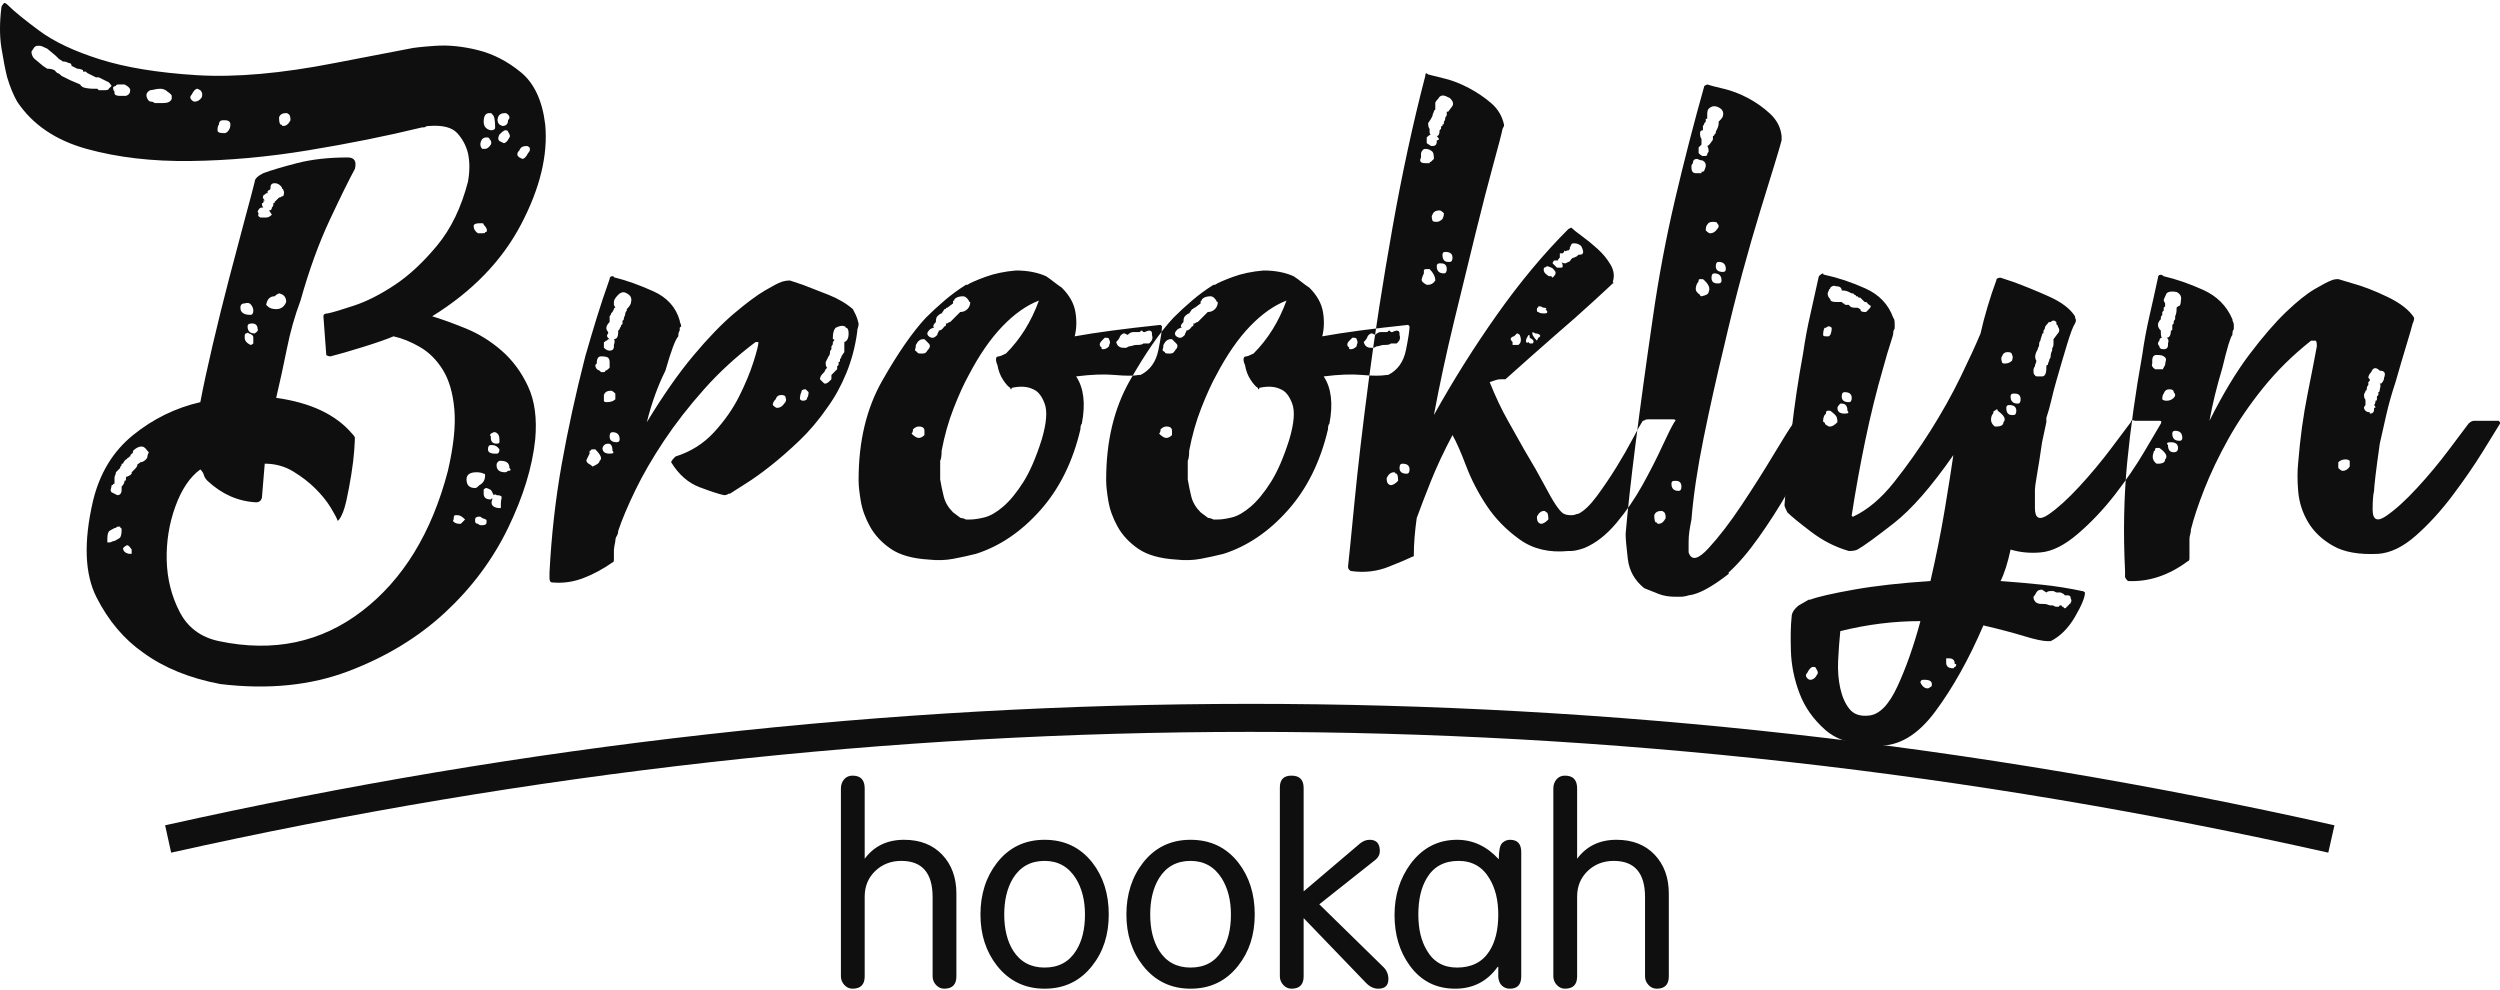 <svg width="520" height="206" viewBox="0 0 520 206" fill="none" xmlns="http://www.w3.org/2000/svg">
<path fill-rule="evenodd" clip-rule="evenodd" d="M174.909 203.091V164C174.909 163.259 175.131 162.629 175.567 162.11C176.013 161.59 176.595 161.332 177.325 161.332C179.016 161.332 179.856 162.22 179.856 163.989V178.625C181.804 175.995 184.531 174.676 188.049 174.676C191.378 174.676 194.019 175.716 195.983 177.78C197.947 179.854 198.93 182.554 198.93 185.888V203.091C198.93 204.793 198.085 205.648 196.399 205.648C195.743 205.648 195.175 205.386 194.691 204.871C194.22 204.357 193.983 203.769 193.983 203.097V186.602C193.983 181.582 191.814 179.066 187.476 179.066C185.319 179.066 183.501 179.775 182.046 181.172C180.592 182.574 179.856 184.35 179.856 186.491V203.097C179.856 204.793 179.016 205.648 177.325 205.648C176.669 205.648 176.102 205.386 175.624 204.871C175.151 204.351 174.909 203.758 174.909 203.091ZM217.278 201.254C220.187 201.254 222.377 200.077 223.832 197.725C225.066 195.771 225.675 193.266 225.675 190.215C225.675 187.268 225.044 184.769 223.774 182.711C222.245 180.284 220.077 179.066 217.278 179.066C214.405 179.066 212.22 180.263 210.724 182.653C209.495 184.675 208.881 187.196 208.881 190.215C208.881 193.229 209.495 195.728 210.724 197.725C212.22 200.077 214.405 201.254 217.278 201.254ZM217.278 205.648C213.203 205.648 209.9 204.053 207.379 200.875C205.085 197.945 203.934 194.395 203.934 190.215C203.934 186.003 205.085 182.406 207.379 179.45C209.863 176.273 213.166 174.676 217.278 174.676C221.432 174.676 224.746 176.273 227.229 179.45C229.493 182.369 230.622 185.962 230.622 190.215C230.622 194.432 229.477 197.982 227.177 200.875C224.693 204.053 221.396 205.648 217.278 205.648ZM247.636 201.254C250.546 201.254 252.736 200.077 254.19 197.725C255.424 195.771 256.033 193.266 256.033 190.215C256.033 187.268 255.403 184.769 254.132 182.711C252.604 180.284 250.435 179.066 247.636 179.066C244.763 179.066 242.579 180.263 241.088 182.653C239.854 184.675 239.245 187.196 239.245 190.215C239.245 193.229 239.854 195.728 241.088 197.725C242.579 200.077 244.763 201.254 247.636 201.254ZM247.636 205.648C243.562 205.648 240.264 204.053 237.743 200.875C235.443 197.945 234.292 194.395 234.292 190.215C234.292 186.003 235.443 182.406 237.743 179.45C240.226 176.273 243.525 174.676 247.636 174.676C251.79 174.676 255.11 176.273 257.593 179.45C259.851 182.369 260.986 185.962 260.986 190.215C260.986 194.432 259.835 197.982 257.535 200.875C255.052 204.053 251.754 205.648 247.636 205.648ZM266.211 203.091V163.78C266.211 162.146 267.014 161.332 268.626 161.332C270.317 161.332 271.157 162.183 271.157 163.901V185.41L282.873 175.453C283.515 174.934 284.181 174.676 284.885 174.676C286.303 174.676 287.006 175.453 287.006 177.018C287.006 177.733 286.713 178.326 286.119 178.819L274.413 188.094L287.794 201.191C288.45 201.857 288.786 202.671 288.786 203.648C288.786 204.982 288.083 205.648 286.67 205.648C285.746 205.648 284.895 205.24 284.113 204.425L271.157 190.965V203.091C271.157 204.793 270.317 205.648 268.626 205.648C267.97 205.648 267.408 205.386 266.925 204.871C266.452 204.351 266.211 203.758 266.211 203.091ZM295.014 190.215C295.014 193.202 295.587 195.665 296.747 197.615C298.118 200.04 300.218 201.254 303.05 201.254C306.095 201.254 308.348 200.114 309.792 197.835C311.026 195.918 311.64 193.376 311.64 190.215C311.64 187.232 311.026 184.733 309.792 182.711C308.348 180.284 306.206 179.066 303.38 179.066C300.408 179.066 298.213 180.248 296.8 182.601C295.609 184.554 295.014 187.085 295.014 190.215ZM316.419 177.234V203.091C316.419 204.793 315.631 205.648 314.056 205.648C313.416 205.648 312.88 205.444 312.428 205.034C311.972 204.629 311.714 204.015 311.64 203.202C311.64 203.532 311.64 202.829 311.64 201.091H311.526C309.351 204.125 306.405 205.648 302.677 205.648C298.691 205.648 295.54 204.037 293.213 200.818C291.113 197.929 290.063 194.432 290.063 190.331C290.063 186.26 291.176 182.7 293.402 179.67C295.887 176.345 299.111 174.676 303.075 174.676C306.374 174.676 309.267 176.031 311.752 178.736C311.752 176.945 311.981 175.816 312.444 175.364C312.906 174.907 313.458 174.676 314.083 174.676C315.642 174.676 316.419 175.527 316.419 177.234ZM323.094 203.091V164C323.094 163.259 323.314 162.629 323.75 162.11C324.196 161.59 324.78 161.332 325.51 161.332C327.201 161.332 328.041 162.22 328.041 163.989V178.625C329.989 175.995 332.714 174.676 336.232 174.676C339.562 174.676 342.204 175.716 344.168 177.78C346.132 179.854 347.114 182.554 347.114 185.888V203.091C347.114 204.793 346.273 205.648 344.582 205.648C343.926 205.648 343.359 205.386 342.882 204.871C342.408 204.357 342.168 203.769 342.168 203.097V186.602C342.168 181.582 339.998 179.066 335.661 179.066C333.502 179.066 331.686 179.775 330.231 181.172C328.777 182.574 328.041 184.35 328.041 186.491V203.097C328.041 204.793 327.201 205.648 325.51 205.648C324.854 205.648 324.292 205.386 323.808 204.871C323.336 204.351 323.094 203.758 323.094 203.091Z" fill="#0F0F0F"/>
<path fill-rule="evenodd" clip-rule="evenodd" d="M34.344 171.662C109.54 154.862 184.745 146.424 259.949 146.402C335.161 146.386 410.366 154.783 485.567 171.662L484.284 177.35C409.5 160.565 334.72 152.21 259.949 152.232C185.169 152.248 110.389 160.639 35.6 177.35L34.344 171.662Z" fill="#0F0F0F"/>
<path fill-rule="evenodd" clip-rule="evenodd" d="M87.808 26.496C80.468 28.281 72.579 29.872 64.146 31.259C55.711 32.65 47.526 33.391 39.59 33.49C31.65 33.59 24.455 32.75 18.007 30.965C11.559 29.174 6.748 25.902 3.57 21.139C2.777 19.753 2.085 18.061 1.491 16.082C1.093 14.491 0.693 12.458 0.299 9.98C-0.1 7.496 -0.1 4.67 0.299 1.493C0.299 1.294 0.498 1 0.892 0.601C1.093 0.601 1.391 0.8 1.785 1.199C2.977 2.386 5.11 4.124 8.187 6.403C11.264 8.688 15.481 10.673 20.837 12.358C26.193 14.044 32.889 15.136 40.929 15.636C48.964 16.13 58.537 15.284 69.65 13.105L85.13 10.127C85.923 9.927 87.708 9.728 90.487 9.533C93.265 9.334 96.243 9.633 99.414 10.427C102.592 11.219 105.568 12.758 108.347 15.037C111.125 17.321 112.81 20.94 113.405 25.902C114.003 32.251 112.317 39.199 108.347 46.739C104.377 54.281 98.227 60.629 89.893 65.786C91.873 66.386 94.204 67.226 96.888 68.318C99.567 69.41 102.045 70.948 104.33 72.929C106.609 74.913 108.447 77.397 109.833 80.37C111.224 83.347 111.719 87.018 111.325 91.387C110.725 97.142 108.84 103.292 105.669 109.841C102.491 116.389 98.127 122.244 92.571 127.401C87.016 132.558 80.314 136.629 72.48 139.605C64.639 142.583 55.76 143.475 45.84 142.284C39.49 141.092 34.129 138.913 29.765 135.735C25.795 132.957 22.57 129.139 20.091 124.277C17.613 119.414 17.366 112.718 19.346 104.185C20.738 98.429 23.515 93.866 27.68 90.494C31.849 87.117 36.513 84.838 41.669 83.646C42.268 80.469 43.108 76.552 44.201 71.888C45.292 67.226 46.433 62.615 47.625 58.051C48.818 53.483 49.909 49.365 50.896 45.695C51.889 42.023 52.587 39.398 52.981 37.807C52.981 37.213 53.581 36.615 54.766 36.022C56.358 35.428 58.689 34.73 61.761 33.937C64.84 33.144 68.363 32.75 72.333 32.75C73.719 32.75 74.212 33.543 73.819 35.129C72.626 37.314 70.889 40.832 68.609 45.695C66.325 50.557 64.292 56.166 62.507 62.515C61.315 65.687 60.375 69.011 59.683 72.482C58.983 75.959 58.243 79.383 57.446 82.753C64.592 83.747 69.849 86.225 73.226 90.194C73.62 90.594 73.819 90.888 73.819 91.088C73.819 91.486 73.766 92.379 73.672 93.766C73.573 95.158 73.372 96.791 73.074 98.676C72.774 100.561 72.427 102.4 72.033 104.185C71.634 105.97 71.141 107.262 70.542 108.056L70.248 108.349C70.049 107.756 69.549 106.816 68.757 105.524C67.964 104.232 66.923 102.946 65.631 101.654C64.345 100.367 62.807 99.175 61.022 98.083C59.236 96.99 57.251 96.444 55.066 96.444L54.473 103.591C54.273 104.185 53.874 104.484 53.281 104.484C49.51 104.285 46.138 102.794 43.162 100.015C42.762 99.621 42.515 99.222 42.416 98.828C42.316 98.429 42.069 98.036 41.669 97.637C39.49 99.222 37.752 101.806 36.465 105.376C35.173 108.948 34.581 112.665 34.675 116.536C34.774 120.406 35.667 123.977 37.358 127.254C39.044 130.525 41.769 132.558 45.54 133.356C56.851 135.735 66.771 133.651 75.305 127.102C83.838 120.554 89.794 110.833 93.165 97.935C94.358 92.773 94.804 88.51 94.504 85.133C94.204 81.761 93.411 79.031 92.125 76.951C90.833 74.866 89.248 73.28 87.362 72.188C85.477 71.095 83.639 70.35 81.854 69.956C80.468 70.549 78.33 71.295 75.457 72.188C72.579 73.081 70.347 73.726 68.757 74.12C68.363 74.12 68.063 74.02 67.864 73.827L67.27 65.786C67.27 65.392 67.57 65.193 68.163 65.193C69.155 64.993 70.989 64.447 73.672 63.554C76.35 62.662 79.176 61.223 82.152 59.238C85.13 57.254 88.055 54.527 90.934 51.051C93.811 47.579 95.943 43.163 97.334 37.807C97.728 35.628 97.728 33.642 97.334 31.857C96.936 30.265 96.19 28.879 95.102 27.687C94.011 26.496 92.072 26.001 89.295 26.201C88.901 26.201 88.648 26.248 88.554 26.348C88.455 26.449 88.303 26.496 88.108 26.496H87.808ZM6.548 10.72C6.548 11.319 6.748 11.813 7.146 12.212L8.933 13.697L9.826 14.292C10.418 14.292 10.912 14.391 11.311 14.59C11.311 14.59 11.511 14.79 11.905 15.19C12.104 15.19 12.404 15.383 12.798 15.783L14.589 16.675L16.667 17.568C16.867 17.967 17.267 18.215 17.86 18.314C18.454 18.413 18.953 18.461 19.346 18.461H20.239L20.538 18.76H21.73C22.324 18.76 22.623 18.661 22.623 18.461L23.217 17.868C22.823 17.268 22.523 16.975 22.324 16.975L20.538 16.082H19.945C19.945 16.082 19.746 15.982 19.346 15.783L18.159 15.19C18.159 15.19 18.06 15.089 17.86 14.89H17.267V14.59C16.867 14.391 16.473 14.292 16.074 14.292L14.882 13.697C14.882 13.304 14.683 13.105 14.289 13.105C13.89 12.904 13.595 12.805 13.396 12.805H13.096L12.204 12.212C12.204 12.212 12.005 12.012 11.611 11.612L9.826 10.127C9.027 9.728 8.534 9.533 8.333 9.533H7.74C7.54 9.533 7.341 9.633 7.146 9.827L6.548 10.72ZM30.363 95.552C30.558 95.351 30.658 95.158 30.658 94.957C30.658 94.758 30.757 94.459 30.956 94.065L30.658 93.766C30.264 93.172 29.865 92.874 29.471 92.874C28.872 92.874 28.278 93.172 27.68 93.766C27.68 94.166 27.586 94.359 27.386 94.359C27.187 94.559 27.086 94.758 27.086 94.957C26.887 94.957 26.787 95.006 26.787 95.105C26.787 95.205 26.693 95.257 26.493 95.257C26.493 95.452 26.393 95.552 26.193 95.552C25.795 95.951 25.6 96.244 25.6 96.444H25.3C25.3 96.844 25.201 97.043 25.002 97.043V97.337L24.109 98.23C24.109 98.429 24.061 98.629 23.962 98.828C23.862 99.023 23.815 99.222 23.815 99.422V99.721C23.815 100.315 23.815 100.613 23.815 100.613C23.615 100.613 23.515 100.662 23.515 100.761C23.515 100.86 23.416 100.908 23.217 100.908C23.217 101.108 23.168 101.354 23.069 101.654C22.969 101.953 23.017 102.2 23.217 102.4L24.408 102.993C25.002 102.993 25.3 102.599 25.3 101.806V101.207C25.7 100.813 25.895 100.414 25.895 100.015C26.094 100.015 26.193 99.921 26.193 99.721V99.422C26.193 99.222 26.294 99.122 26.493 99.122C26.493 99.122 26.693 99.023 27.086 98.828L27.386 98.529V98.23C27.386 98.23 27.586 98.036 27.98 97.637C28.378 97.237 28.573 96.943 28.573 96.744C28.573 96.544 28.672 96.444 28.872 96.444L29.171 96.15C29.565 96.15 29.964 95.951 30.363 95.552ZM53.581 44.056C53.774 44.256 53.827 44.455 53.727 44.654C53.628 44.854 53.774 45.048 54.173 45.248H55.366C55.76 45.248 56.158 45.048 56.551 44.654C56.551 44.654 56.358 44.356 55.959 43.761C56.358 43.761 56.551 43.562 56.551 43.163C56.752 42.97 56.851 42.769 56.851 42.57V42.271C57.052 42.271 57.151 42.176 57.151 41.976C57.151 41.976 57.251 41.877 57.446 41.678C57.446 41.678 57.545 41.577 57.744 41.378L58.044 41.084C58.243 41.084 58.391 41.031 58.49 40.932C58.59 40.832 58.736 40.785 58.936 40.785C59.135 40.191 59.135 39.791 58.936 39.593C58.936 39.398 58.884 39.298 58.79 39.298C58.689 39.298 58.637 39.199 58.637 38.998C58.243 38.406 57.744 38.106 57.151 38.106C56.551 38.106 56.258 38.406 56.258 38.998V39.298C56.258 39.298 56.158 39.398 55.959 39.593C55.76 39.593 55.659 39.692 55.659 39.892V40.191H55.366L55.066 40.485C54.867 40.485 54.766 40.585 54.766 40.785C54.573 40.984 54.667 41.278 55.066 41.678C54.867 41.678 54.766 41.73 54.766 41.824C54.766 41.924 54.867 41.976 55.066 41.976C54.867 41.976 54.766 42.023 54.766 42.124C54.766 42.224 54.667 42.271 54.473 42.271C54.473 42.67 54.573 42.97 54.766 43.163H54.473C54.074 43.163 53.774 43.463 53.581 44.056ZM31.256 18.76C30.457 19.154 30.264 19.753 30.658 20.546C30.857 20.94 31.104 21.139 31.403 21.139C31.702 21.139 31.95 21.239 32.149 21.438H33.934C34.928 21.438 35.52 21.139 35.719 20.546V19.947C35.719 19.753 35.421 19.453 34.827 19.055C34.427 18.661 33.934 18.461 33.336 18.461C32.942 18.461 32.543 18.508 32.149 18.607C31.749 18.708 31.451 18.76 31.256 18.76ZM58.044 61.023C58.044 61.023 57.843 61.123 57.446 61.323C57.446 61.323 57.35 61.422 57.151 61.623C56.158 61.623 55.559 62.215 55.366 63.408L55.659 63.701C56.058 64.1 56.652 64.301 57.446 64.301C58.438 64.301 59.135 63.802 59.529 62.808C59.529 61.816 59.036 61.223 58.044 61.023ZM99.121 98.23C97.728 98.23 97.036 98.728 97.036 99.721C97.036 100.908 97.629 101.507 98.821 101.507C99.02 101.507 99.22 101.406 99.414 101.207L99.714 100.908C100.507 100.514 100.906 99.821 100.906 98.828C100.906 98.629 100.805 98.529 100.606 98.529C100.212 98.329 99.714 98.23 99.121 98.23ZM101.199 101.507C101.006 101.507 100.805 101.607 100.606 101.806V102.698C100.606 103.491 101.105 103.885 102.097 103.885C102.097 103.885 102.193 103.786 102.392 103.591V103.885C101.998 104.877 102.392 105.477 103.584 105.671H104.177V104.778C104.177 104.384 104.229 103.985 104.33 103.591C104.43 103.192 104.077 102.993 103.284 102.993C103.085 102.794 102.89 102.794 102.691 102.993C102.491 102.599 102.345 102.299 102.245 102.1C102.146 101.901 101.799 101.706 101.199 101.507ZM23.515 18.161C23.515 18.56 23.615 18.86 23.815 19.055V19.353C23.815 19.753 24.209 19.947 25.002 19.947H26.193C26.787 19.753 27.086 19.353 27.086 18.76C27.086 18.361 26.693 17.967 25.895 17.568H24.708C24.308 17.568 24.109 17.667 24.109 17.868C23.909 17.868 23.715 17.967 23.515 18.161ZM23.815 112.519C24.209 112.32 24.556 112.12 24.854 111.926C25.154 111.726 25.3 111.127 25.3 110.139C25.3 109.94 25.253 109.841 25.154 109.841C25.055 109.841 25.002 109.741 25.002 109.541H24.408C24.209 109.741 24.009 109.841 23.815 109.841C23.416 110.04 23.069 110.235 22.77 110.434C22.471 110.634 22.324 111.227 22.324 112.219V112.819H22.922C23.316 112.618 23.615 112.519 23.815 112.519ZM101.799 23.523C101.006 23.523 100.606 24.116 100.606 25.309C100.606 26.301 101.105 26.895 102.097 27.094C102.691 27.094 102.99 26.895 102.99 26.496C102.99 24.91 102.791 24.017 102.392 23.817C102.392 23.618 102.193 23.523 101.799 23.523ZM45.54 25.902C45.341 26.102 45.245 26.496 45.245 27.094C45.245 27.488 45.639 27.687 46.432 27.687H46.732C46.931 27.687 47.132 27.587 47.325 27.389C47.724 26.995 47.923 26.496 47.923 25.902C47.923 25.309 47.526 25.009 46.732 25.009H46.432C45.84 25.009 45.54 25.309 45.54 25.902ZM58.044 24.416C58.044 25.209 58.143 25.703 58.338 25.902C58.537 25.902 58.637 25.949 58.637 26.049C58.637 26.149 58.736 26.201 58.936 26.201C59.529 26.201 60.028 25.802 60.422 25.009C60.422 24.416 60.322 24.017 60.129 23.817C59.929 23.618 59.73 23.523 59.529 23.523C58.736 23.523 58.243 23.817 58.044 24.416ZM103.584 24.416C103.384 25.009 103.485 25.502 103.882 25.902C103.882 25.902 104.077 26.001 104.477 26.201C105.27 26.201 105.669 25.802 105.669 25.009C106.063 24.61 106.063 24.216 105.669 23.817C105.469 23.618 105.27 23.523 105.07 23.523C104.276 23.523 103.783 23.817 103.584 24.416ZM50.896 63.108C50.303 63.108 50.003 63.408 50.003 64.001C50.003 64.993 50.702 65.488 52.088 65.488C52.487 65.488 52.687 65.193 52.687 64.595C52.687 64.201 52.535 63.802 52.24 63.408C51.942 63.009 51.495 62.909 50.896 63.108ZM103.882 95.851C103.485 96.05 103.284 96.345 103.284 96.744C103.284 97.736 103.882 98.23 105.07 98.23C105.27 98.23 105.469 98.13 105.669 97.935C106.262 97.935 106.361 97.736 105.962 97.337C105.962 96.345 105.369 95.851 104.177 95.851H103.882ZM108.047 31.259C107.454 31.857 107.454 32.35 108.047 32.75C108.047 32.75 108.248 32.849 108.641 33.044C109.039 33.044 109.439 32.65 109.833 31.857C110.232 31.458 110.331 31.059 110.132 30.665C109.932 30.466 109.733 30.366 109.54 30.366C108.741 30.366 108.248 30.665 108.047 31.259ZM39.884 19.653C39.49 20.047 39.49 20.446 39.884 20.84C40.083 21.039 40.283 21.139 40.482 21.139C41.077 21.139 41.57 20.84 41.969 20.246C42.168 19.653 42.069 19.154 41.669 18.76C41.669 18.76 41.476 18.661 41.077 18.461C40.677 18.461 40.283 18.86 39.884 19.653ZM98.521 47.034C98.521 47.632 98.821 48.127 99.414 48.525H100.306C100.706 48.525 100.906 48.472 100.906 48.373C100.906 48.273 101.006 48.226 101.199 48.226C101.399 47.827 101.199 47.333 100.606 46.739C100.606 46.54 100.507 46.441 100.306 46.441H99.714C98.92 46.441 98.521 46.64 98.521 47.034ZM105.962 28.58C106.162 28.381 106.063 27.987 105.669 27.389C105.669 27.194 105.469 27.094 105.07 27.094C104.876 27.094 104.477 27.389 103.882 27.987C103.485 28.78 103.584 29.273 104.177 29.474C104.177 29.474 104.377 29.573 104.776 29.772C105.17 29.772 105.568 29.373 105.962 28.58ZM100.013 29.474C99.813 30.072 99.913 30.565 100.306 30.965H100.906C101.3 30.965 101.698 30.665 102.097 30.072C102.292 29.673 102.193 29.273 101.799 28.879C101.799 28.68 101.598 28.58 101.199 28.58C100.606 28.58 100.212 28.879 100.013 29.474ZM102.097 90.194C101.898 90.395 101.898 90.594 102.097 90.789V91.088C102.097 91.88 102.491 92.279 103.284 92.279C103.684 92.279 103.882 92.18 103.882 91.981C103.882 91.981 103.882 91.781 103.882 91.387C103.882 90.594 103.584 90.095 102.99 89.896H102.691L102.097 90.194ZM52.687 70.849C52.687 70.649 52.687 70.403 52.687 70.103C52.687 69.804 52.388 69.557 51.794 69.357C51.595 69.163 51.396 69.163 51.196 69.357C50.997 69.357 50.896 69.557 50.896 69.956V70.251C50.896 70.849 51.295 71.342 52.088 71.742C52.289 71.742 52.487 71.642 52.687 71.442V70.849ZM52.981 69.357C53.581 68.964 53.774 68.664 53.581 68.464C53.581 67.672 53.181 67.278 52.388 67.278C51.794 67.278 51.495 67.472 51.495 67.871C51.495 68.863 51.989 69.357 52.981 69.357ZM102.097 92.574C101.698 92.574 101.499 92.874 101.499 93.466C101.499 94.065 101.998 94.359 102.99 94.359H103.284C103.684 94.359 103.882 94.065 103.882 93.466C103.485 92.874 102.99 92.574 102.392 92.574H102.097ZM101.199 108.648C101.199 108.449 101.199 108.302 101.199 108.202C101.199 108.103 100.906 107.955 100.306 107.756C100.113 107.557 99.913 107.456 99.714 107.456C99.121 107.456 98.821 107.656 98.821 108.056V108.349C98.821 108.748 99.02 108.948 99.414 108.948C99.614 109.147 99.813 109.247 100.013 109.247H100.306C100.906 109.247 101.199 109.048 101.199 108.648ZM94.651 107.163C94.457 107.163 94.358 107.456 94.358 108.056C94.157 108.254 94.204 108.449 94.504 108.648C94.804 108.847 95.15 108.948 95.549 108.948H95.843C95.843 108.948 96.143 108.648 96.736 108.056C96.143 107.456 95.644 107.163 95.25 107.163H94.651ZM27.386 114.304C26.986 113.711 26.693 113.411 26.493 113.411C26.294 113.411 25.994 113.61 25.6 114.004C25.6 114.604 25.994 114.998 26.787 115.197H27.386V114.304ZM70.248 108.349C70.248 108.349 70.347 108.349 70.542 108.349H70.248ZM151.502 102.698C151.309 102.893 151.009 102.993 150.61 102.993C149.618 102.794 147.932 102.247 145.554 101.354C143.169 100.461 141.184 98.728 139.598 96.15C139.598 95.951 139.898 95.552 140.491 94.957C143.668 93.965 146.345 92.279 148.53 89.896C150.711 87.516 152.447 85.033 153.739 82.455C155.026 79.876 156.019 77.497 156.712 75.312C157.411 73.128 157.758 71.742 157.758 71.143H157.158C153.194 74.12 149.618 77.397 146.446 80.968C143.268 84.539 140.491 88.111 138.111 91.681C135.728 95.257 133.742 98.676 132.157 101.953C130.571 105.224 129.378 108.056 128.585 110.434C128.585 110.833 128.486 111.18 128.287 111.48C128.092 111.773 127.992 112.12 127.992 112.519C127.793 113.511 127.692 114.158 127.692 114.451C127.692 114.75 127.692 115.397 127.692 116.389C127.692 116.783 127.593 116.982 127.394 116.982C125.408 118.374 123.376 119.466 121.292 120.26C119.212 121.053 117.075 121.346 114.895 121.152C114.496 121.152 114.297 120.852 114.297 120.26V119.067C114.695 111.326 115.541 103.838 116.827 96.596C118.119 89.35 119.758 81.861 121.738 74.12C122.535 71.342 123.329 68.664 124.122 66.086C124.915 63.507 125.808 60.83 126.8 58.051C126.8 57.651 127 57.452 127.394 57.452C127.593 57.452 127.692 57.505 127.692 57.599C127.692 57.7 127.793 57.752 127.992 57.752C130.372 58.345 133.003 59.29 135.88 60.577C138.758 61.869 140.59 63.901 141.383 66.679C141.383 66.879 141.436 67.078 141.535 67.278C141.636 67.472 141.683 67.672 141.683 67.871L141.383 68.171V68.764C141.184 68.964 141.089 69.357 141.089 69.956C140.491 70.549 139.598 72.929 138.406 77.098C136.819 80.276 135.533 83.846 134.541 87.816C137.912 82.255 141.136 77.645 144.213 73.973C147.287 70.303 150.116 67.373 152.695 65.193C155.273 63.009 157.411 61.422 159.097 60.43C160.783 59.438 161.921 58.844 162.521 58.645C163.114 58.445 163.707 58.345 164.306 58.345L166.984 59.238C168.57 59.836 170.356 60.53 172.34 61.323C174.326 62.116 176.011 63.108 177.403 64.301C177.598 64.695 177.797 65.094 177.996 65.488C178.196 65.886 178.395 66.48 178.59 67.278C178.59 67.672 178.543 67.971 178.442 68.171C178.343 68.365 178.296 68.664 178.296 69.064C177.896 72.036 177.15 74.866 176.064 77.544C174.971 80.223 173.632 82.654 172.042 84.838C170.256 87.417 168.323 89.696 166.238 91.681C164.154 93.667 162.169 95.404 160.284 96.891C158.398 98.382 156.665 99.621 155.08 100.613C153.488 101.607 152.395 102.299 151.802 102.698H151.502ZM125.609 71.143C125.609 71.941 125.609 72.335 125.609 72.335C126.008 72.734 126.401 72.929 126.8 72.929C127.394 72.929 127.692 72.634 127.692 72.036V71.742C127.893 71.143 127.893 70.749 127.692 70.549C128.287 70.549 128.585 70.056 128.585 69.064V68.764C128.585 68.764 128.686 68.664 128.885 68.464C128.885 68.265 128.984 68.07 129.179 67.871V67.571C129.378 67.571 129.479 67.472 129.479 67.278V66.679C129.678 66.679 129.778 66.48 129.778 66.086C129.978 65.687 130.072 65.392 130.072 65.193C130.072 64.993 130.171 64.794 130.372 64.595V64.301C130.965 63.701 131.264 63.208 131.264 62.808C131.463 62.017 131.164 61.422 130.372 61.023C129.778 60.629 129.179 60.73 128.585 61.323C127.992 61.916 127.692 62.414 127.692 62.808V63.408C127.692 63.408 127.793 63.607 127.992 64.001C127.793 64.001 127.692 64.1 127.692 64.301C127.692 64.301 127.593 64.5 127.394 64.894L127.1 65.193C127.1 65.392 127 65.587 126.8 65.786V66.979C126.008 67.772 125.907 68.464 126.501 69.064V69.357C126.107 69.756 126.207 70.15 126.8 70.549H126.501L126.207 70.849C126.008 70.849 125.907 70.896 125.907 70.996C125.907 71.095 125.808 71.143 125.609 71.143ZM171.149 77.692C170.755 78.091 170.555 78.489 170.555 78.883L171.447 79.776H171.747C171.941 79.776 172.241 79.577 172.64 79.183L172.934 78.883V77.99L174.125 76.799V76.205L174.425 75.906V75.312C174.625 75.312 174.72 75.213 174.72 75.014V74.719C174.919 74.519 175.019 74.32 175.019 74.12L175.618 73.227V71.143C176.21 70.948 176.51 70.35 176.51 69.357C176.51 68.565 176.31 68.171 175.912 68.171C175.912 67.971 175.811 67.871 175.618 67.871C175.218 67.672 174.625 67.772 173.827 68.171C173.433 68.565 173.233 69.257 173.233 70.251V70.549C173.632 70.549 173.632 70.749 173.233 71.143V71.442C173.233 71.642 173.133 71.841 172.934 72.036V72.634C172.739 72.833 172.64 73.028 172.64 73.227C172.64 73.626 172.54 73.921 172.34 74.12L171.747 75.312V75.612C171.747 76.006 171.847 76.304 172.042 76.505L171.747 76.799C171.747 76.799 171.648 76.998 171.447 77.397L171.149 77.692ZM123.823 75.906C123.823 76.505 124.122 76.899 124.716 77.098C124.716 77.098 124.816 77.198 125.014 77.397H125.609C125.808 77.397 125.907 77.298 125.907 77.098C126.107 77.098 126.401 76.899 126.8 76.505C126.8 76.105 126.8 75.706 126.8 75.312C126.8 74.913 126.7 74.62 126.501 74.42C126.301 74.221 125.808 74.12 125.014 74.12C124.422 74.12 124.122 74.62 124.122 75.612L123.823 75.906ZM124.716 95.851C125.314 95.452 125.014 94.659 123.823 93.466H123.229C123.03 93.466 122.929 93.519 122.929 93.618C122.929 93.719 122.83 93.766 122.631 93.766V94.359C122.436 94.758 122.237 95.158 122.037 95.552C121.838 95.951 122.138 96.345 122.929 96.744L123.229 97.043C124.221 96.643 124.716 96.244 124.716 95.851ZM161.328 83.053C160.929 83.447 160.735 83.846 160.735 84.24C161.129 84.639 161.428 84.838 161.628 84.838C162.221 84.838 162.714 84.539 163.114 83.946C163.513 83.546 163.607 83.147 163.413 82.753C163.413 82.354 163.114 82.16 162.521 82.16C161.921 82.16 161.527 82.455 161.328 83.053ZM125.609 83.347C125.609 83.546 125.808 83.646 126.207 83.646C127 83.646 127.593 83.447 127.992 83.053V81.861C127.593 81.461 127.295 81.268 127.1 81.268C126.301 81.268 125.808 81.562 125.609 82.16V83.347ZM126.8 94.359C127.593 94.359 127.793 94.166 127.394 93.766C127.394 92.773 127.1 92.279 126.501 92.279C125.907 92.279 125.508 92.574 125.314 93.172C125.314 93.965 125.808 94.359 126.8 94.359ZM166.684 81.562C166.485 81.96 166.386 82.455 166.386 83.053C166.585 83.248 166.785 83.347 166.984 83.347C167.577 83.347 167.877 83.147 167.877 82.753C168.076 82.554 168.177 82.16 168.177 81.562L167.577 80.968C166.984 80.968 166.684 81.168 166.684 81.562ZM128.287 91.981C128.686 91.981 128.885 91.781 128.885 91.387C128.885 90.395 128.386 89.896 127.394 89.896C127 89.896 126.8 90.194 126.8 90.789C126.8 91.582 127.295 91.981 128.287 91.981Z" fill="#0F0F0F"/>
<path fill-rule="evenodd" clip-rule="evenodd" d="M236.933 77.993C235.741 78.193 234.056 78.193 231.871 77.993C229.686 77.794 227.007 77.893 223.836 78.292C225.422 80.672 225.821 83.948 225.023 88.113C224.828 88.312 224.728 88.711 224.728 89.304C223.142 96.053 220.359 101.656 216.395 106.119C212.425 110.588 207.96 113.613 202.998 115.199C201.412 115.598 199.821 115.945 198.235 116.24C196.649 116.538 194.963 116.59 193.178 116.391C189.802 116.191 187.176 115.446 185.29 114.16C183.405 112.868 181.967 111.329 180.974 109.543C179.981 107.758 179.335 105.973 179.036 104.187C178.742 102.402 178.59 101.009 178.59 100.017V99.723C178.59 91.783 180.229 84.94 183.505 79.185C186.777 73.43 189.802 69.066 192.579 66.088C193.772 64.896 195.064 63.703 196.45 62.518C197.841 61.325 199.328 60.232 200.913 59.24H201.213C201.806 58.846 203.051 58.3 204.935 57.601C206.822 56.909 208.954 56.463 211.332 56.262C213.717 56.262 215.797 56.661 217.582 57.455C218.18 57.854 218.726 58.248 219.219 58.647C219.719 59.041 220.265 59.44 220.858 59.838C222.444 61.425 223.389 63.111 223.684 64.896C223.982 66.681 223.935 68.367 223.536 69.959C225.721 69.559 228.299 69.165 231.277 68.766C234.255 68.367 237.626 67.973 241.397 67.574C241.397 67.574 241.497 67.675 241.696 67.874C241.696 68.667 241.444 70.305 240.951 72.783C240.451 75.267 239.213 77 237.227 77.993H236.933ZM216.689 91.389C217.681 88.012 217.88 85.534 217.287 83.948C216.689 82.356 215.896 81.364 214.904 80.97C213.717 80.372 212.225 80.278 210.439 80.672C210.439 80.871 210.392 80.97 210.293 80.97C210.193 80.97 210.141 80.871 210.141 80.672C209.747 80.472 209.247 79.931 208.654 79.033C208.061 78.14 207.662 77.1 207.461 75.909C207.268 75.515 207.168 75.116 207.168 74.722C207.168 74.322 207.362 74.122 207.761 74.122C207.96 74.122 208.455 73.923 209.247 73.529C212.225 70.552 214.51 66.881 216.095 62.518C213.516 63.51 210.985 65.295 208.507 67.874C206.023 70.452 203.692 73.829 201.513 77.993C200.519 79.778 199.475 82.063 198.387 84.841C197.295 87.62 196.45 90.596 195.857 93.769C195.857 94.761 195.756 95.454 195.557 95.854V99.723C195.756 100.91 196.003 102.102 196.303 103.295C196.602 104.486 197.243 105.573 198.235 106.566L199.428 107.458C199.627 107.659 199.821 107.758 200.02 107.758C200.221 107.758 200.519 107.857 200.913 108.058H201.806C202.599 108.058 203.591 107.905 204.784 107.611C205.976 107.312 207.268 106.566 208.654 105.378C210.045 104.187 211.431 102.502 212.824 100.317C214.21 98.132 215.502 95.16 216.689 91.389ZM199.726 64.896C200.32 64.896 200.814 64.697 201.213 64.303C201.612 63.904 201.806 63.41 201.806 62.811C201.612 62.811 201.513 62.711 201.513 62.518C201.113 61.918 200.719 61.625 200.32 61.625C199.527 61.625 198.929 61.819 198.535 62.218C198.535 62.417 198.482 62.518 198.387 62.518C198.288 62.518 198.235 62.617 198.235 62.811V63.111L197.043 64.003C196.849 64.003 196.75 64.055 196.75 64.15C196.75 64.251 196.649 64.303 196.45 64.303L195.857 65.196C195.657 65.196 195.357 65.394 194.963 65.788C194.764 65.989 194.664 66.388 194.664 66.981C194.07 67.574 193.971 67.973 194.365 68.173H194.07C194.07 68.173 193.871 68.267 193.472 68.466C193.078 68.866 192.879 69.165 192.879 69.359C192.879 69.758 193.178 70.058 193.772 70.253H194.07C194.265 70.253 194.565 70.058 194.963 69.659C194.963 69.46 195.011 69.312 195.111 69.213C195.21 69.113 195.257 68.966 195.257 68.766C195.657 68.766 196.056 68.466 196.45 67.874C196.649 67.874 196.75 67.774 196.75 67.574V67.281H197.043C197.243 67.08 197.442 66.981 197.642 66.981L198.235 66.388C198.235 66.388 198.335 66.287 198.535 66.088L199.726 64.896ZM233.656 69.359C233.262 69.559 233.01 69.807 232.91 70.105C232.816 70.405 232.563 70.752 232.169 71.146C232.37 71.943 232.863 72.337 233.656 72.337H234.255C234.255 72.337 234.45 72.237 234.847 72.038C235.048 72.038 235.294 71.991 235.594 71.891C235.888 71.791 236.134 71.744 236.334 71.744H236.634C237.227 71.744 237.626 71.644 237.825 71.444H239.012L239.312 71.146C239.711 70.752 239.811 70.253 239.611 69.659V69.359C239.611 68.966 239.412 68.766 239.012 68.766C238.819 68.766 238.519 68.866 238.12 69.066H237.825C237.825 69.066 237.726 68.966 237.527 68.766C237.326 68.766 237.227 68.813 237.227 68.913C237.227 69.013 237.127 69.066 236.933 69.066H235.741C235.342 69.066 234.948 69.26 234.549 69.659C234.549 69.659 234.349 69.559 233.955 69.359H233.656ZM191.987 73.529C192.38 73.529 192.679 73.33 192.879 72.931C193.472 72.337 193.572 71.843 193.178 71.444L192.285 70.552H191.987C191.392 70.552 190.894 70.951 190.5 71.744C190.5 72.138 190.447 72.438 190.348 72.637C190.248 72.835 190.4 73.031 190.794 73.23C190.794 73.43 190.993 73.529 191.392 73.529H191.987ZM192.285 90.496C192.285 89.898 192.285 89.604 192.285 89.604C192.285 89.005 191.886 88.711 191.094 88.711C190.695 88.711 190.301 88.906 189.901 89.304C189.901 89.698 189.802 89.998 189.602 90.197C190.201 90.791 190.695 91.091 191.094 91.091C191.488 91.091 191.886 90.89 192.285 90.496ZM230.679 72.038C230.679 71.843 230.731 71.644 230.831 71.444C230.93 71.245 230.878 70.951 230.679 70.552C230.679 70.353 230.484 70.253 230.084 70.253H229.786C229.786 70.253 229.591 70.452 229.192 70.851C228.599 71.444 228.599 71.943 229.192 72.337C228.993 72.537 229.092 72.637 229.491 72.637C229.885 72.637 230.285 72.438 230.679 72.038ZM288.423 77.993C287.236 78.193 285.545 78.193 283.365 77.993C281.181 77.794 278.503 77.893 275.326 78.292C276.917 80.672 277.31 83.948 276.519 88.113C276.318 88.312 276.219 88.711 276.219 89.304C274.632 96.053 271.855 101.656 267.885 106.119C263.919 110.588 259.451 113.613 254.494 115.199C252.902 115.598 251.316 115.945 249.731 116.24C248.145 116.538 246.453 116.59 244.668 116.391C241.296 116.191 238.665 115.446 236.781 114.16C234.896 112.868 233.456 111.329 232.464 109.543C231.472 107.758 230.83 105.973 230.532 104.187C230.232 102.402 230.084 101.009 230.084 100.017V99.723C230.084 91.783 231.723 84.94 234.995 79.185C238.272 73.43 241.296 69.066 244.075 66.088C245.266 64.896 246.553 63.703 247.946 62.518C249.332 61.325 250.822 60.232 252.409 59.24H252.709C253.301 58.846 254.541 58.3 256.426 57.601C258.312 56.909 260.444 56.463 262.828 56.262C265.206 56.262 267.291 56.661 269.076 57.455C269.676 57.854 270.216 58.248 270.715 58.647C271.208 59.041 271.756 59.44 272.354 59.838C273.94 61.425 274.88 63.111 275.178 64.896C275.478 66.681 275.426 68.367 275.032 69.959C277.211 69.559 279.795 69.165 282.767 68.766C285.745 68.367 289.122 67.973 292.892 67.574C292.892 67.574 292.987 67.675 293.186 67.874C293.186 68.667 292.939 70.305 292.445 72.783C291.946 75.267 290.707 77 288.723 77.993H288.423ZM268.184 91.389C269.177 88.012 269.376 85.534 268.778 83.948C268.184 82.356 267.39 81.364 266.398 80.97C265.206 80.372 263.72 80.278 261.935 80.672C261.935 80.871 261.883 80.97 261.783 80.97C261.688 80.97 261.635 80.871 261.635 80.672C261.241 80.472 260.743 79.931 260.15 79.033C259.55 78.14 259.156 77.1 258.957 75.909C258.758 75.515 258.657 75.116 258.657 74.722C258.657 74.322 258.858 74.122 259.257 74.122C259.451 74.122 259.949 73.923 260.743 73.529C263.72 70.552 265.999 66.881 267.591 62.518C265.012 63.51 262.481 65.295 259.996 67.874C257.519 70.452 255.186 73.829 253.002 77.993C252.01 79.778 250.97 82.063 249.877 84.841C248.786 87.62 247.946 90.596 247.346 93.769C247.346 94.761 247.252 95.454 247.053 95.854V99.723C247.252 100.91 247.499 102.102 247.792 103.295C248.092 104.486 248.737 105.573 249.731 106.566L250.922 107.458C251.117 107.659 251.316 107.758 251.516 107.758C251.715 107.758 252.01 107.857 252.409 108.058H253.301C254.095 108.058 255.087 107.905 256.279 107.611C257.472 107.312 258.758 106.566 260.15 105.378C261.536 104.187 262.927 102.502 264.313 100.317C265.706 98.132 266.992 95.16 268.184 91.389ZM251.216 64.896C251.816 64.896 252.309 64.697 252.709 64.303C253.102 63.904 253.301 63.41 253.301 62.811C253.103 62.811 253.002 62.711 253.002 62.518C252.608 61.918 252.21 61.625 251.816 61.625C251.017 61.625 250.423 61.819 250.029 62.218C250.029 62.417 249.977 62.518 249.877 62.518C249.778 62.518 249.731 62.617 249.731 62.811V63.111L248.538 64.003C248.339 64.003 248.239 64.055 248.239 64.15C248.239 64.251 248.145 64.303 247.946 64.303L247.346 65.196C247.152 65.196 246.853 65.394 246.453 65.788C246.26 65.989 246.16 66.388 246.16 66.981C245.561 67.574 245.461 67.973 245.86 68.173H245.561C245.561 68.173 245.367 68.267 244.968 68.466C244.568 68.866 244.374 69.165 244.374 69.359C244.374 69.758 244.668 70.058 245.266 70.253H245.561C245.761 70.253 246.059 70.058 246.453 69.659C246.453 69.46 246.506 69.312 246.607 69.213C246.706 69.113 246.753 68.966 246.753 68.766C247.152 68.766 247.546 68.466 247.946 67.874C248.145 67.874 248.239 67.774 248.239 67.574V67.281H248.538C248.737 67.08 248.938 66.981 249.137 66.981L249.731 66.388C249.731 66.388 249.83 66.287 250.029 66.088L251.216 64.896ZM285.151 69.359C284.753 69.559 284.505 69.807 284.406 70.105C284.306 70.405 284.059 70.752 283.66 71.146C283.859 71.943 284.359 72.337 285.151 72.337H285.745C285.745 72.337 285.944 72.237 286.343 72.038C286.538 72.038 286.79 71.991 287.084 71.891C287.384 71.791 287.63 71.744 287.83 71.744H288.129C288.723 71.744 289.122 71.644 289.316 71.444H290.508L290.806 71.146C291.2 70.752 291.301 70.253 291.101 69.659V69.359C291.101 68.966 290.907 68.766 290.508 68.766C290.308 68.766 290.015 68.866 289.615 69.066H289.316C289.316 69.066 289.216 68.966 289.021 68.766C288.822 68.766 288.723 68.813 288.723 68.913C288.723 69.013 288.622 69.066 288.423 69.066H287.236C286.837 69.066 286.437 69.26 286.043 69.659C286.043 69.659 285.844 69.559 285.451 69.359H285.151ZM243.481 73.529C243.875 73.529 244.175 73.33 244.374 72.931C244.968 72.337 245.067 71.843 244.668 71.444L243.775 70.552H243.481C242.883 70.552 242.389 70.951 241.99 71.744C241.99 72.138 241.943 72.438 241.843 72.637C241.743 72.835 241.891 73.031 242.29 73.23C242.29 73.43 242.489 73.529 242.883 73.529H243.481ZM243.775 90.496C243.775 89.898 243.775 89.604 243.775 89.604C243.775 89.005 243.381 88.711 242.588 88.711C242.189 88.711 241.791 88.906 241.397 89.304C241.397 89.698 241.296 89.998 241.097 90.197C241.69 90.791 242.189 91.091 242.588 91.091C242.982 91.091 243.381 90.89 243.775 90.496ZM282.174 72.038C282.174 71.843 282.227 71.644 282.321 71.444C282.42 71.245 282.373 70.951 282.174 70.552C282.174 70.353 281.974 70.253 281.58 70.253H281.282C281.282 70.253 281.081 70.452 280.687 70.851C280.089 71.444 280.089 71.943 280.687 72.337C280.488 72.537 280.588 72.637 280.982 72.637C281.381 72.637 281.775 72.438 282.174 72.038ZM313.131 78.885H312.238C311.839 78.885 311.492 78.938 311.194 79.033C310.899 79.132 310.453 79.284 309.853 79.479C311.046 82.457 312.285 85.088 313.577 87.372C314.864 89.651 316.009 91.683 317.001 93.469C318.787 96.447 320.173 98.879 321.165 100.763C322.158 102.648 322.951 104.04 323.55 104.932C324.143 105.825 324.637 106.419 325.035 106.719C325.434 107.012 326.029 107.165 326.822 107.165C327.22 107.165 327.514 107.113 327.715 107.012C327.914 106.912 328.113 106.865 328.307 106.865C329.5 106.273 330.792 105.028 332.178 103.147C333.569 101.262 334.908 99.276 336.2 97.193C337.487 95.108 338.627 93.122 339.619 91.237C340.611 89.352 341.31 88.113 341.704 87.519C341.903 87.519 342.051 87.466 342.15 87.372C342.25 87.273 342.497 87.22 342.896 87.22H347.953C348.552 87.22 348.652 87.419 348.252 87.819C347.66 88.805 346.814 90.496 345.721 92.876C344.629 95.26 343.29 97.885 341.704 100.763C340.118 103.64 338.28 106.32 336.2 108.797C334.115 111.282 331.883 113.014 329.5 114.007C328.307 114.406 327.415 114.606 326.822 114.606H326.228C322.258 115 318.886 114.207 316.109 112.221C313.33 110.237 311.046 107.905 309.261 105.227C307.475 102.549 306.037 99.771 304.944 96.893C303.852 94.015 302.911 91.882 302.119 90.496C300.333 93.868 298.842 97.045 297.649 100.017C296.462 102.995 295.47 105.573 294.677 107.758C294.478 109.149 294.331 110.488 294.231 111.775C294.131 113.067 294.079 114.207 294.079 115.199V115.499C294.079 115.698 293.979 115.793 293.784 115.793C292.987 116.191 291.354 116.885 288.869 117.877C286.39 118.871 283.759 119.169 280.982 118.77C280.588 118.571 280.388 118.276 280.388 117.877C280.588 116.092 281.034 111.628 281.728 104.486C282.42 97.339 283.412 88.858 284.704 79.033C285.991 69.213 287.63 58.694 289.615 47.482C291.6 36.27 293.88 25.705 296.462 15.785C296.462 15.192 296.657 15.091 297.056 15.485C297.85 15.685 299.041 15.984 300.627 16.378C302.219 16.777 303.852 17.424 305.537 18.316C307.228 19.209 308.762 20.248 310.153 21.441C311.545 22.633 312.437 24.119 312.831 25.904V26.204C312.632 26.598 312.533 26.797 312.533 26.797C312.338 27.79 311.692 30.268 310.599 34.238C309.508 38.209 308.268 43.019 306.877 48.675C305.49 54.33 304.004 60.432 302.412 66.981C300.827 73.529 299.435 79.978 298.249 86.328C302.219 79.185 306.583 72.237 311.346 65.49C316.109 58.747 321.065 52.791 326.228 47.634L326.822 47.336C327.22 47.735 327.961 48.328 329.054 49.121C330.145 49.914 331.238 50.807 332.33 51.799C333.417 52.791 334.315 53.884 335.008 55.075C335.701 56.262 335.848 57.455 335.454 58.647C335.654 58.846 335.654 58.946 335.454 58.946C335.056 59.34 333.669 60.632 331.285 62.811C328.906 64.995 326.327 67.281 323.55 69.659C320.373 72.438 316.902 75.515 313.131 78.885ZM296.757 28.582V29.176C296.757 29.575 296.757 29.774 296.757 29.774L297.649 30.369H297.949C298.542 30.369 298.842 30.074 298.842 29.476V29.176C299.435 29.176 299.435 28.882 298.842 28.283C299.241 28.283 299.435 27.89 299.435 27.096C299.635 26.897 299.734 26.797 299.734 26.797V26.498C299.734 26.303 299.834 26.204 300.034 26.204V25.904C300.233 25.904 300.333 25.804 300.333 25.605V25.311C300.528 25.111 300.627 24.812 300.627 24.418C300.827 24.218 300.927 24.019 300.927 23.819V23.226H301.225L302.119 22.034C302.313 21.64 302.266 21.242 301.966 20.842C301.672 20.448 301.42 20.248 301.225 20.248C300.233 19.655 299.535 19.755 299.142 20.548C298.742 20.942 298.542 21.242 298.542 21.441V22.633C298.542 22.827 298.495 22.926 298.395 22.926C298.296 22.926 298.249 23.027 298.249 23.226C298.049 23.62 297.949 23.92 297.949 24.119C297.75 24.512 297.649 24.713 297.649 24.713L297.056 25.605C297.056 26.204 297.156 26.598 297.356 26.797V27.391C297.356 27.79 297.456 27.989 297.649 27.989C297.456 27.989 297.156 28.188 296.757 28.582ZM323.25 54.182C323.051 54.377 322.951 54.577 322.951 54.777L323.844 55.669C323.844 55.669 324.143 55.669 324.737 55.669C324.936 55.669 325.035 55.57 325.035 55.37C325.035 54.976 324.936 54.677 324.737 54.477C324.936 54.677 325.236 54.777 325.629 54.777L326.228 54.477C326.428 54.477 326.622 54.283 326.822 53.884C327.021 53.684 327.22 53.584 327.415 53.584L328.013 53.29L328.307 52.991C328.906 52.991 329.205 52.891 329.205 52.692C329.399 52.493 329.3 51.998 328.906 51.206C328.506 50.807 328.013 50.607 327.415 50.607C327.021 50.607 326.822 50.706 326.822 50.906L326.522 51.505V51.799L326.228 52.099H325.928C325.729 52.298 325.53 52.298 325.335 52.099V52.397L325.035 52.692C324.637 52.692 324.442 52.692 324.442 52.692V53.584C324.043 53.984 323.944 54.182 324.143 54.182H323.25ZM298.542 58.347C298.542 57.554 298.148 56.761 297.356 55.969C296.957 55.969 296.757 55.969 296.757 55.969C296.363 55.969 296.164 56.069 296.164 56.262V56.862C295.963 57.256 295.817 57.654 295.717 58.053C295.618 58.447 295.963 58.846 296.757 59.24H297.056C297.649 59.24 298.148 58.946 298.542 58.347ZM295.57 32.752C295.172 33.545 295.47 33.939 296.462 33.939H297.356C297.356 33.744 297.456 33.645 297.649 33.645C297.649 33.645 297.85 33.446 298.249 33.047C298.249 32.253 298.148 31.76 297.949 31.56C297.55 31.16 297.056 30.967 296.462 30.967C296.064 30.967 295.764 31.261 295.57 31.859V32.752ZM290.806 100.017C290.806 99.224 290.707 98.731 290.508 98.532C290.308 98.532 290.208 98.485 290.208 98.384C290.208 98.284 290.109 98.232 289.914 98.232C289.316 98.232 288.822 98.631 288.423 99.424C288.423 100.017 288.522 100.416 288.723 100.615C288.922 100.816 289.122 100.91 289.316 100.91C289.715 100.91 290.208 100.615 290.806 100.017ZM322.059 108.058C322.059 107.265 321.958 106.766 321.764 106.566C321.564 106.566 321.465 106.519 321.465 106.419C321.465 106.32 321.365 106.272 321.165 106.272C320.572 106.272 320.073 106.665 319.679 107.458C319.679 108.058 319.779 108.452 319.974 108.651C320.173 108.85 320.373 108.95 320.572 108.95C320.966 108.95 321.465 108.651 322.059 108.058ZM297.949 45.849C297.949 46.044 298.249 46.143 298.842 46.143C299.241 46.143 299.635 45.944 300.034 45.55C300.233 45.151 300.333 44.757 300.333 44.358C299.935 43.964 299.635 43.764 299.435 43.764C298.643 43.764 298.148 44.058 297.949 44.656C297.75 44.857 297.75 45.251 297.949 45.849ZM321.165 55.669C320.966 56.262 321.165 56.761 321.764 57.155C321.958 57.355 322.158 57.455 322.357 57.455H322.657L322.951 57.755C323.349 57.355 323.55 57.061 323.55 56.862V56.562C323.15 55.969 322.851 55.669 322.657 55.669C322.258 55.469 321.958 55.37 321.764 55.37C321.564 55.57 321.365 55.669 321.165 55.669ZM315.809 71.744C316.403 71.345 316.503 70.651 316.109 69.659C315.908 69.46 315.709 69.359 315.509 69.359C315.31 69.559 315.216 69.659 315.216 69.659L314.916 69.959C314.717 69.959 314.517 70.058 314.323 70.253C314.123 70.452 314.223 70.752 314.616 71.146C314.616 71.544 314.616 71.744 314.616 71.744C314.616 71.744 314.916 71.744 315.509 71.744H315.809ZM292.593 98.532C292.987 98.532 293.186 98.232 293.186 97.639C293.186 96.846 292.693 96.447 291.7 96.447C291.301 96.447 291.101 96.746 291.101 97.339C291.101 98.132 291.6 98.532 292.593 98.532ZM300.333 56.862C300.726 56.862 300.927 56.562 300.927 55.969C300.927 55.176 300.528 54.777 299.734 54.777H299.435C299.041 54.777 298.842 54.976 298.842 55.37C298.842 56.363 299.34 56.862 300.333 56.862ZM301.52 54.477C301.919 54.477 302.119 54.182 302.119 53.584C302.119 52.791 301.619 52.397 300.627 52.397C300.233 52.397 300.034 52.592 300.034 52.991C300.034 53.984 300.428 54.477 301.225 54.477H301.52ZM319.679 64.303V64.597C319.679 64.796 319.779 64.896 319.974 64.896C320.173 65.096 320.572 65.196 321.165 65.196C321.958 65.196 322.059 64.896 321.465 64.303C321.665 64.303 321.712 64.251 321.612 64.15C321.512 64.055 321.365 64.003 321.165 64.003C320.966 64.003 320.819 63.956 320.718 63.857C320.619 63.757 320.373 63.703 319.974 63.703C319.974 63.904 319.927 64.003 319.826 64.003C319.726 64.003 319.679 64.103 319.679 64.303ZM319.974 70.253C320.373 70.058 320.473 69.859 320.272 69.659C320.073 69.46 319.779 69.359 319.38 69.359C318.986 69.165 318.787 69.066 318.787 69.066C318.588 69.46 318.886 70.058 319.679 70.851C319.878 70.452 319.974 70.253 319.974 70.253ZM318.188 71.444C318.588 71.444 318.787 71.444 318.787 71.444C319.181 71.05 318.986 70.651 318.188 70.253C318.188 69.46 317.994 69.46 317.594 70.253C317.395 70.651 317.348 70.951 317.448 71.146C317.542 71.345 317.694 71.345 317.894 71.146L318.188 71.444ZM351.23 123.833C350.636 124.032 350.038 124.127 349.445 124.127H348.552C347.159 124.127 345.974 123.932 344.98 123.533C343.988 123.139 342.996 122.741 342.002 122.342C340.018 120.755 338.878 118.723 338.58 116.24C338.28 113.761 338.133 112.028 338.133 111.034C338.531 106.273 339.225 99.97 340.217 92.13C341.211 84.295 342.396 75.614 343.789 66.088C344.98 57.755 346.514 49.567 348.399 41.532C350.285 33.493 352.322 25.605 354.501 17.87C354.501 17.87 354.701 17.769 355.101 17.57C355.693 17.769 356.833 18.064 358.525 18.463C360.209 18.862 361.895 19.503 363.581 20.396C365.267 21.289 366.806 22.38 368.197 23.672C369.583 24.964 370.376 26.498 370.575 28.283V29.176C370.376 29.975 369.883 31.66 369.09 34.238C368.297 36.816 367.305 40.041 366.112 43.912C364.92 47.782 363.68 52.099 362.39 56.862C361.103 61.625 359.864 66.582 358.671 71.744C357.085 78.292 355.646 84.741 354.354 91.091C353.062 97.439 352.222 103.094 351.823 108.058C351.624 109.05 351.476 109.89 351.377 110.588C351.277 111.282 351.23 112.028 351.23 112.821V114.899C351.823 116.691 353.214 116.391 355.394 114.007C357.578 111.628 359.864 108.651 362.242 105.08C364.621 101.509 366.858 97.984 368.938 94.513C371.022 91.042 372.362 88.906 372.96 88.113C373.154 87.913 373.553 87.819 374.147 87.819H379.209C379.603 87.819 379.702 88.012 379.509 88.411C379.109 89.204 378.217 90.89 376.825 93.469C375.439 96.053 373.801 98.978 371.914 102.249C370.03 105.526 367.997 108.703 365.812 111.775C363.633 114.852 361.549 117.284 359.564 119.069V119.369C355.993 122.147 353.214 123.634 351.23 123.833ZM353.315 30.667C353.315 31.46 353.315 31.859 353.315 31.859C353.709 32.253 354.008 32.452 354.208 32.452H354.501C354.9 32.452 355.101 32.353 355.101 32.154C355.101 31.953 355.2 31.76 355.394 31.56C355.394 30.967 355.294 30.567 355.101 30.369C355.294 30.369 355.594 30.074 355.993 29.476C356.192 29.276 356.286 29.082 356.286 28.882V28.283C356.487 28.283 356.586 28.188 356.586 27.989L356.886 27.689V27.391C356.886 27.391 356.985 27.196 357.18 26.797C357.379 26.397 357.479 26.003 357.479 25.605V25.311C358.078 24.713 358.371 24.319 358.371 24.119C358.572 23.325 358.272 22.727 357.479 22.333C356.686 21.934 355.993 22.034 355.394 22.633C355.2 22.827 355.101 23.226 355.101 23.819V24.713H354.801V25.311L354.501 25.605C354.501 25.804 354.401 26.003 354.208 26.204V27.096C353.809 27.096 353.608 27.291 353.608 27.689C353.608 28.283 353.709 28.683 353.908 28.882V29.176C353.908 29.774 353.908 30.074 353.908 30.074L353.315 30.667ZM355.394 60.732C355.793 59.934 355.394 59.041 354.208 58.053H353.608C353.415 58.053 353.315 58.148 353.315 58.347C353.315 58.548 353.214 58.747 353.015 58.946C352.815 59.34 352.716 59.739 352.716 60.133C352.716 60.532 353.015 60.926 353.608 61.325C353.608 61.524 353.709 61.625 353.908 61.625C354.9 61.425 355.394 61.125 355.394 60.732ZM351.823 34.832C351.823 35.63 352.123 36.024 352.716 36.024H353.908V35.724C354.307 35.724 354.501 35.63 354.501 35.43C354.9 34.637 354.9 34.039 354.501 33.645C354.307 33.446 354.107 33.345 353.908 33.345C353.709 33.345 353.415 33.245 353.015 33.047C352.421 33.047 352.123 33.345 352.123 33.939C351.922 34.138 351.823 34.338 351.823 34.537V34.832ZM346.467 107.758C346.467 107.165 346.368 106.766 346.167 106.566C345.974 106.372 345.773 106.272 345.574 106.272C344.781 106.272 344.282 106.566 344.088 107.165C344.088 107.957 344.183 108.452 344.382 108.651C344.581 108.651 344.682 108.703 344.682 108.797C344.682 108.898 344.781 108.95 344.98 108.95C345.574 108.95 346.068 108.551 346.467 107.758ZM354.801 47.929C355.2 48.328 355.494 48.527 355.693 48.527C356.286 48.527 356.786 48.228 357.18 47.634C357.578 47.235 357.578 46.841 357.18 46.443C357.18 46.243 356.886 46.143 356.286 46.143C355.693 46.143 355.294 46.342 355.101 46.742C354.9 46.936 354.801 47.336 354.801 47.929ZM357.479 58.946C357.878 58.946 358.078 58.747 358.078 58.347C358.078 57.355 357.578 56.862 356.586 56.862C356.192 56.862 355.993 57.155 355.993 57.755C355.993 58.548 356.387 58.946 357.18 58.946H357.479ZM347.659 100.615C347.659 101.609 348.153 102.102 349.145 102.102C349.544 102.102 349.738 101.808 349.738 101.21C349.738 100.416 349.344 100.017 348.552 100.017H348.252C347.853 100.017 347.659 100.218 347.659 100.615ZM358.971 55.969C358.971 54.976 358.471 54.477 357.479 54.477C357.085 54.477 356.886 54.777 356.886 55.37C356.886 56.168 357.379 56.562 358.371 56.562C358.771 56.562 358.971 56.363 358.971 55.969Z" fill="#0F0F0F"/>
<path fill-rule="evenodd" clip-rule="evenodd" d="M424.451 114.902C422.272 115.102 420.187 114.902 418.201 114.309C417.608 117.086 416.909 119.271 416.116 120.857C418.895 121.058 421.725 121.304 424.603 121.603C427.476 121.898 430.306 122.344 433.083 122.942C433.283 122.942 433.482 123.042 433.677 123.237C433.677 124.229 432.984 125.92 431.598 128.298C430.206 130.678 428.52 132.369 426.535 133.361H425.942C424.95 133.361 423.311 133.014 421.027 132.317C418.747 131.623 415.917 130.877 412.545 130.084C409.567 137.031 406.244 142.981 402.573 147.945C398.903 152.907 394.884 155.286 390.521 155.086C385.758 155.086 382.134 153.994 379.655 151.815C377.178 149.631 375.387 147.099 374.3 144.221C373.207 141.348 372.608 138.419 372.509 135.441C372.415 132.468 372.462 130.084 372.661 128.298C372.661 127.505 373.154 126.713 374.148 125.92L376.231 124.728H376.531C378.118 124.129 381.142 123.436 385.606 122.643C390.074 121.849 395.379 121.257 401.534 120.857C402.725 115.7 403.713 110.738 404.511 105.975C405.303 101.212 405.897 97.441 406.297 94.664C401.733 101.212 397.616 105.928 393.945 108.8C390.269 111.678 387.743 113.516 386.352 114.309C385.958 114.509 385.358 114.609 384.566 114.609C381.788 113.815 379.157 112.476 376.678 110.59C374.2 108.706 372.561 107.367 371.768 106.568C371.369 105.775 371.17 105.281 371.17 105.082C371.569 99.925 372.068 94.716 372.661 89.454C373.255 84.198 374.047 78.888 375.04 73.532C375.439 70.754 375.933 68.075 376.531 65.492C377.124 62.914 377.718 60.235 378.316 57.457C378.71 57.063 379.01 56.864 379.209 56.864C379.209 57.063 379.309 57.157 379.509 57.157C382.286 57.757 385.112 58.697 387.99 59.989C390.867 61.281 392.801 63.312 393.793 66.091C393.992 66.29 394.093 66.683 394.093 67.283V68.176C394.093 68.369 394.04 68.521 393.945 68.622C393.845 68.722 393.793 68.969 393.793 69.362C393.793 69.562 393.592 70.255 393.2 71.447C392.801 72.639 392.306 74.325 391.708 76.509C390.322 81.272 389.082 86.282 387.99 91.539C386.897 96.796 385.958 102.005 385.159 107.168C385.159 107.367 385.259 107.461 385.459 107.461C388.437 106.075 391.261 103.696 393.945 100.319C396.623 96.948 399.149 93.377 401.534 89.606C403.912 85.835 405.997 82.113 407.782 78.441C409.567 74.771 410.959 71.746 411.952 69.362C412.346 67.576 412.845 65.691 413.438 63.706C414.032 61.727 414.63 59.936 415.223 58.35C415.223 57.956 415.523 57.757 416.116 57.757L418.795 58.65C420.98 59.443 423.41 60.435 426.088 61.627C428.768 62.813 430.605 64.206 431.598 65.791C431.598 65.991 431.645 66.19 431.744 66.39C431.845 66.584 431.792 66.884 431.598 67.283C431.198 67.876 430.652 69.314 429.959 71.594C429.266 73.879 428.52 76.41 427.727 79.187C427.328 80.573 426.981 81.912 426.683 83.204C426.388 84.496 426.041 85.736 425.642 86.923V87.821L424.749 91.986C424.35 94.763 424.005 96.995 423.705 98.681C423.41 100.372 423.264 101.411 423.264 101.81V105.675C423.264 107.86 424.204 108.306 426.088 107.014C427.974 105.728 430.107 103.791 432.49 101.212C434.87 98.634 437.101 95.956 439.186 93.177C441.27 90.399 442.609 88.614 443.203 87.821C443.203 87.422 443.502 87.322 444.096 87.521H449.159C449.551 87.521 449.652 87.721 449.452 88.115C448.859 89.107 447.719 91.045 446.033 93.918C444.342 96.796 442.311 99.774 439.931 102.851C437.548 105.928 434.969 108.653 432.19 111.037C429.413 113.416 426.834 114.708 424.451 114.902ZM388.735 148.837C390.914 148.637 392.9 146.606 394.685 142.735C396.471 138.865 398.062 134.353 399.448 129.191C393.892 129.191 388.336 129.885 382.781 131.276C382.581 133.262 382.434 135.293 382.333 137.378C382.234 139.463 382.382 141.396 382.781 143.182C383.179 144.967 383.82 146.405 384.713 147.498C385.606 148.59 386.95 149.036 388.735 148.837ZM422.964 77.102C422.964 77.697 423.063 77.995 423.264 77.995C423.264 78.195 423.457 78.295 423.857 78.295H424.749C425.344 78.295 425.642 77.697 425.642 76.509V76.21C425.642 76.011 425.743 75.911 425.942 75.911C425.942 75.711 426.041 75.416 426.236 75.019C426.236 74.818 426.289 74.672 426.388 74.571C426.488 74.471 426.535 74.325 426.535 74.124C426.535 73.731 426.635 73.333 426.834 72.933C426.834 72.54 426.882 72.292 426.981 72.193C427.082 72.093 427.129 71.846 427.129 71.447V70.554L428.022 69.362C428.421 68.969 428.421 68.469 428.022 67.876C428.022 67.677 427.974 67.576 427.874 67.576C427.774 67.576 427.727 67.477 427.727 67.283V66.983C427.328 66.584 426.934 66.584 426.535 66.983C426.137 66.983 425.942 67.083 425.942 67.283C425.543 67.677 425.344 67.975 425.344 68.176C425.344 68.369 425.243 68.57 425.049 68.769V69.068C425.049 69.262 424.997 69.362 424.897 69.362C424.796 69.362 424.749 69.462 424.749 69.661L424.451 70.554C424.451 70.754 424.403 70.901 424.303 71C424.204 71.1 424.156 71.248 424.156 71.447C424.156 71.846 424.104 72.093 424.005 72.193C423.904 72.292 423.857 72.44 423.857 72.639C423.264 73.631 423.164 74.424 423.558 75.019C423.558 75.218 423.51 75.416 423.41 75.617C423.311 75.81 423.264 76.011 423.264 76.21C423.063 76.41 422.964 76.703 422.964 77.102ZM380.402 60.435C380.002 61.028 380.102 61.627 380.696 62.22C380.696 62.62 381.095 62.813 381.887 62.813H383.08L383.374 63.113C383.573 63.113 383.674 63.16 383.674 63.259C383.674 63.36 383.773 63.413 383.972 63.413H384.566C384.765 63.807 385.159 64.005 385.757 64.005H386.352C386.352 64.005 386.551 64.105 386.95 64.305C386.95 64.699 387.244 64.898 387.843 64.898H388.137L388.735 64.305C389.129 63.906 389.229 63.659 389.03 63.559C388.831 63.46 388.636 63.312 388.437 63.113C388.437 62.914 388.236 62.813 387.843 62.813L386.95 61.92H386.65L386.352 61.627H386.052C386.052 61.427 385.958 61.328 385.757 61.328L385.459 61.028H385.159C385.159 61.028 384.966 60.928 384.566 60.735C384.173 60.534 383.773 60.435 383.374 60.435H383.08C383.08 59.841 382.68 59.542 381.887 59.542C381.489 59.342 381.095 59.443 380.696 59.841C380.696 60.036 380.649 60.135 380.548 60.135C380.449 60.135 380.402 60.235 380.402 60.435ZM422.964 124.129C422.964 124.529 423.063 124.827 423.264 125.027C423.457 125.421 423.956 125.62 424.749 125.62H425.049C425.443 125.62 425.743 125.667 425.942 125.768C426.137 125.868 426.336 125.92 426.535 125.92H426.834C427.029 125.92 427.181 125.967 427.281 126.067C427.38 126.166 427.628 126.214 428.022 126.214C428.22 126.214 428.321 126.166 428.321 126.067C428.321 125.967 428.421 125.92 428.62 125.92C428.82 125.92 428.914 126.014 428.914 126.214H429.214C429.214 126.413 429.313 126.513 429.512 126.513C429.713 126.513 429.812 126.413 429.812 126.214C430.006 126.214 430.107 126.114 430.107 125.92C430.306 125.92 430.405 125.821 430.405 125.62C430.605 125.62 430.705 125.521 430.705 125.321C430.898 125.122 430.898 124.827 430.705 124.428C430.705 124.034 430.506 123.835 430.107 123.835H429.512L429.214 123.535C429.214 123.535 429.014 123.436 428.62 123.237H427.727C427.727 123.237 427.528 123.141 427.129 122.942H426.535C426.137 122.942 425.842 123.042 425.642 123.237L424.749 122.643C424.156 122.643 423.757 122.843 423.558 123.237C423.358 123.636 423.164 123.934 422.964 124.129ZM382.187 87.821C382.187 87.422 382.134 87.075 382.035 86.776C381.935 86.477 381.489 86.03 380.696 85.437H380.102C379.903 85.437 379.803 85.636 379.803 86.03L379.509 86.33C379.309 86.728 379.209 87.122 379.209 87.521C379.209 87.915 379.603 88.314 380.402 88.713H380.696C381.095 88.713 381.589 88.414 382.187 87.821ZM416.715 87.821C417.308 87.223 416.909 86.43 415.523 85.437C415.523 85.038 415.324 85.038 414.925 85.437C414.73 85.437 414.63 85.537 414.63 85.736C414.63 85.936 414.531 86.13 414.331 86.33C413.937 87.322 414.132 88.115 414.925 88.713H415.223C416.217 88.713 416.715 88.414 416.715 87.821ZM416.416 75.317C416.416 75.517 416.615 75.617 417.009 75.617C417.608 75.617 418.101 75.416 418.501 75.019C418.694 74.424 418.694 74.025 418.501 73.832C418.501 73.432 418.201 73.232 417.608 73.232C417.009 73.232 416.615 73.532 416.416 74.124C416.217 74.325 416.217 74.724 416.416 75.317ZM378.018 140.204C378.217 140.004 378.118 139.61 377.718 139.011C377.718 138.818 377.523 138.717 377.124 138.717C376.731 138.717 376.332 139.111 375.933 139.91C375.539 140.303 375.539 140.703 375.933 141.097C376.132 141.296 376.332 141.396 376.531 141.396C377.124 141.396 377.624 140.997 378.018 140.204ZM384.566 83.651C384.966 83.651 385.159 83.352 385.159 82.758C385.159 81.965 384.666 81.567 383.674 81.567C383.274 81.567 383.08 81.865 383.08 82.46C383.08 83.253 383.573 83.651 384.566 83.651ZM406.59 138.717C406.79 138.717 406.89 138.518 406.89 138.119H406.59C406.59 137.326 406.196 136.932 405.404 136.932H404.804C404.804 137.326 404.804 137.526 404.804 137.526V137.824C404.804 138.618 405.303 139.011 406.297 139.011C406.297 139.011 406.396 138.917 406.59 138.717ZM383.674 86.03C384.466 86.03 384.666 85.835 384.267 85.437C384.267 84.444 383.873 83.951 383.08 83.951H382.781C382.382 84.344 382.187 84.644 382.187 84.843C382.187 85.636 382.68 86.03 383.674 86.03ZM418.795 81.865C418.401 81.865 418.201 82.066 418.201 82.46C418.201 83.452 418.694 83.951 419.688 83.951C420.087 83.951 420.286 83.651 420.286 83.058C420.286 82.259 419.887 81.865 419.094 81.865H418.795ZM417.308 84.843C417.308 85.835 417.702 86.33 418.501 86.33H418.795C419.193 86.33 419.393 86.03 419.393 85.437C419.393 84.644 418.895 84.245 417.902 84.245C417.509 84.245 417.308 84.444 417.308 84.843ZM401.534 142.882C401.733 142.882 401.827 142.687 401.827 142.289C401.827 141.695 401.333 141.396 400.341 141.396H400.041C399.647 141.396 399.448 141.595 399.448 141.989C399.848 142.782 400.341 143.182 400.934 143.182C401.134 143.182 401.333 143.081 401.534 142.882ZM379.509 68.176C379.309 68.57 379.209 69.068 379.209 69.661C379.209 69.862 379.409 69.961 379.803 69.961H380.402L380.696 69.661C380.895 69.262 380.994 68.769 380.994 68.176C380.795 67.975 380.597 67.876 380.402 67.876C380.203 67.876 380.002 67.975 379.803 68.176H379.509ZM493.805 102.105C493.606 102.898 493.507 104.19 493.507 105.975C493.507 108.16 494.452 108.606 496.337 107.314C498.223 106.022 500.355 104.09 502.733 101.512C505.118 98.933 507.35 96.249 509.429 93.471C511.513 90.694 512.852 88.909 513.452 88.115C513.846 87.721 514.245 87.521 514.639 87.521H519.7L520 87.821V88.115C519.402 89.107 518.215 91.045 516.424 93.918C514.639 96.796 512.559 99.826 510.174 102.997C507.796 106.174 505.264 108.953 502.586 111.331C499.909 113.716 497.276 115.003 494.699 115.201C490.728 115.402 487.604 114.855 485.32 113.563C483.041 112.276 481.303 110.639 480.11 108.653C478.923 106.667 478.231 104.537 478.03 102.251C477.831 99.973 477.831 97.94 478.03 96.155C478.424 91.193 479.071 86.477 479.964 82.013C480.856 77.549 481.502 74.225 481.901 72.041C481.901 71.248 481.801 70.854 481.601 70.854C481.601 70.854 481.303 70.854 480.708 70.854C476.939 73.832 473.614 77.102 470.736 80.674C467.859 84.245 465.427 87.821 463.443 91.391C461.457 94.962 459.824 98.386 458.532 101.658C457.245 104.935 456.3 107.76 455.707 110.144C455.707 110.538 455.655 110.885 455.554 111.185C455.455 111.484 455.407 111.83 455.407 112.224V116.094C455.407 116.493 455.308 116.694 455.108 116.694C451.143 119.665 446.974 121.058 442.609 120.857C442.211 120.458 442.011 120.165 442.011 119.965V118.772C441.617 110.838 441.765 103.297 442.457 96.155C443.156 89.008 444.196 81.567 445.587 73.832C445.981 71.053 446.48 68.369 447.074 65.791C447.667 63.212 448.265 60.534 448.859 57.757C448.859 57.358 449.058 57.157 449.452 57.157C449.652 57.157 449.851 57.258 450.052 57.457C452.63 58.055 455.36 58.996 458.233 60.287C461.11 61.575 463.148 63.612 464.335 66.39C464.335 66.584 464.388 66.784 464.487 66.983C464.587 67.182 464.634 67.377 464.634 67.576V68.469C464.435 68.669 464.335 69.068 464.335 69.661C463.942 70.061 463.248 72.339 462.256 76.509C461.063 80.474 460.171 84.145 459.572 87.521C462.355 81.965 465.133 77.35 467.911 73.678C470.689 70.008 473.215 67.083 475.499 64.898C477.779 62.714 479.763 61.127 481.449 60.135C483.14 59.143 484.28 58.55 484.873 58.35C485.272 58.151 485.766 58.055 486.364 58.055L489.342 58.948C491.521 59.542 493.953 60.482 496.631 61.774C499.309 63.066 501.147 64.504 502.14 66.091C502.14 66.484 502.039 66.884 501.84 67.283C501.641 68.075 501.195 69.614 500.501 71.893C499.808 74.178 499.063 76.703 498.27 79.482C497.477 81.865 496.83 84.145 496.337 86.33C495.838 88.515 495.392 90.499 494.992 92.284C494.598 95.063 494.3 97.295 494.1 98.98C493.906 100.666 493.805 101.711 493.805 102.105ZM449.159 70.854C448.76 71.248 448.76 71.647 449.159 72.041C449.159 72.44 449.452 72.639 450.052 72.639C450.644 72.639 450.944 72.339 450.944 71.746V71.447C451.143 70.854 451.044 70.454 450.644 70.255C451.237 70.255 451.537 69.761 451.537 68.769C451.736 68.769 451.837 68.669 451.837 68.469V67.576C451.837 67.576 451.936 67.477 452.13 67.283V66.983C452.13 66.784 452.231 66.584 452.43 66.39V65.791C452.63 65.397 452.73 64.898 452.73 64.305V64.005L453.028 63.706C453.422 63.706 453.622 63.312 453.622 62.52C453.821 61.727 453.523 61.127 452.73 60.735C451.736 60.534 451.044 60.634 450.644 61.028C450.245 61.821 450.052 62.32 450.052 62.52C450.052 62.52 450.151 62.714 450.345 63.113V63.706L450.052 64.005V64.6L449.752 64.898V65.492C449.551 65.691 449.452 65.89 449.452 66.091V66.39C448.659 67.182 448.659 67.975 449.452 68.769V69.068C449.452 69.862 449.551 70.255 449.752 70.255C449.353 70.255 449.159 70.454 449.159 70.854ZM492.912 86.03C493.507 86.03 493.805 85.736 493.805 85.138V84.843C494.199 84.843 494.199 84.644 493.805 84.245C494.005 84.05 494.1 83.751 494.1 83.352C494.3 83.352 494.399 83.253 494.399 83.058V82.46L494.699 82.165V81.567C494.898 81.567 494.992 81.367 494.992 80.973C495.193 80.374 495.193 79.981 494.992 79.78H495.292C495.691 79.388 495.885 78.988 495.885 78.589C496.284 77.596 495.986 77.102 494.992 77.102C494.199 76.309 493.606 76.41 493.207 77.402C492.813 77.796 492.614 78.195 492.614 78.589L492.912 78.888V79.187C492.912 79.187 492.813 79.287 492.614 79.482V80.08C492.414 80.28 492.314 80.474 492.314 80.674C492.314 81.072 492.215 81.272 492.02 81.272C492.02 81.466 491.967 81.619 491.868 81.719C491.768 81.813 491.721 81.965 491.721 82.165C491.721 82.559 491.768 82.805 491.868 82.906C491.967 83.005 492.02 83.152 492.02 83.352V84.245C491.621 84.644 491.621 85.038 492.02 85.437C492.215 85.636 492.515 85.736 492.912 85.736V86.03ZM447.667 75.617C447.468 76.011 447.667 76.41 448.265 76.804H449.752C449.752 77.003 449.951 76.703 450.345 75.911C450.345 75.711 450.397 75.416 450.498 75.019C450.597 74.625 450.445 74.325 450.052 74.124C449.851 73.926 449.352 73.832 448.559 73.832C447.966 73.832 447.667 74.225 447.667 75.019V75.617ZM450.345 95.556C450.944 94.962 450.545 94.17 449.159 93.177C448.76 93.177 448.559 93.177 448.559 93.177C448.366 93.177 448.265 93.278 448.265 93.471C448.265 93.671 448.212 93.771 448.113 93.771C448.014 93.771 447.966 93.871 447.966 94.07C447.567 95.063 447.766 95.856 448.559 96.449H448.859C449.851 96.449 450.345 96.155 450.345 95.556ZM449.752 83.058C449.951 83.253 450.245 83.352 450.644 83.352C451.237 83.352 451.736 83.152 452.13 82.758C452.529 82.359 452.529 81.965 452.13 81.567C452.13 81.173 451.837 80.973 451.237 80.973C450.644 80.973 450.245 81.272 450.052 81.865C449.851 82.066 449.752 82.46 449.752 83.058ZM488.744 95.856C488.543 95.656 488.25 95.556 487.851 95.556C487.257 95.556 486.758 95.755 486.364 96.155V97.342C486.758 97.741 487.058 97.94 487.257 97.94C487.851 97.94 488.35 97.641 488.744 97.047V95.856ZM452.13 94.07C452.73 94.07 453.028 93.771 453.028 93.177C453.028 92.384 452.529 91.986 451.537 91.986C450.744 91.986 450.545 92.185 450.944 92.579C450.944 93.571 451.338 94.07 452.13 94.07ZM453.322 91.686C453.722 91.686 453.921 91.491 453.921 91.093C453.921 90.1 453.422 89.606 452.43 89.606C452.036 89.606 451.837 89.801 451.837 90.199C451.837 91.193 452.33 91.686 453.322 91.686Z" fill="#0F0F0F"/>
</svg>
